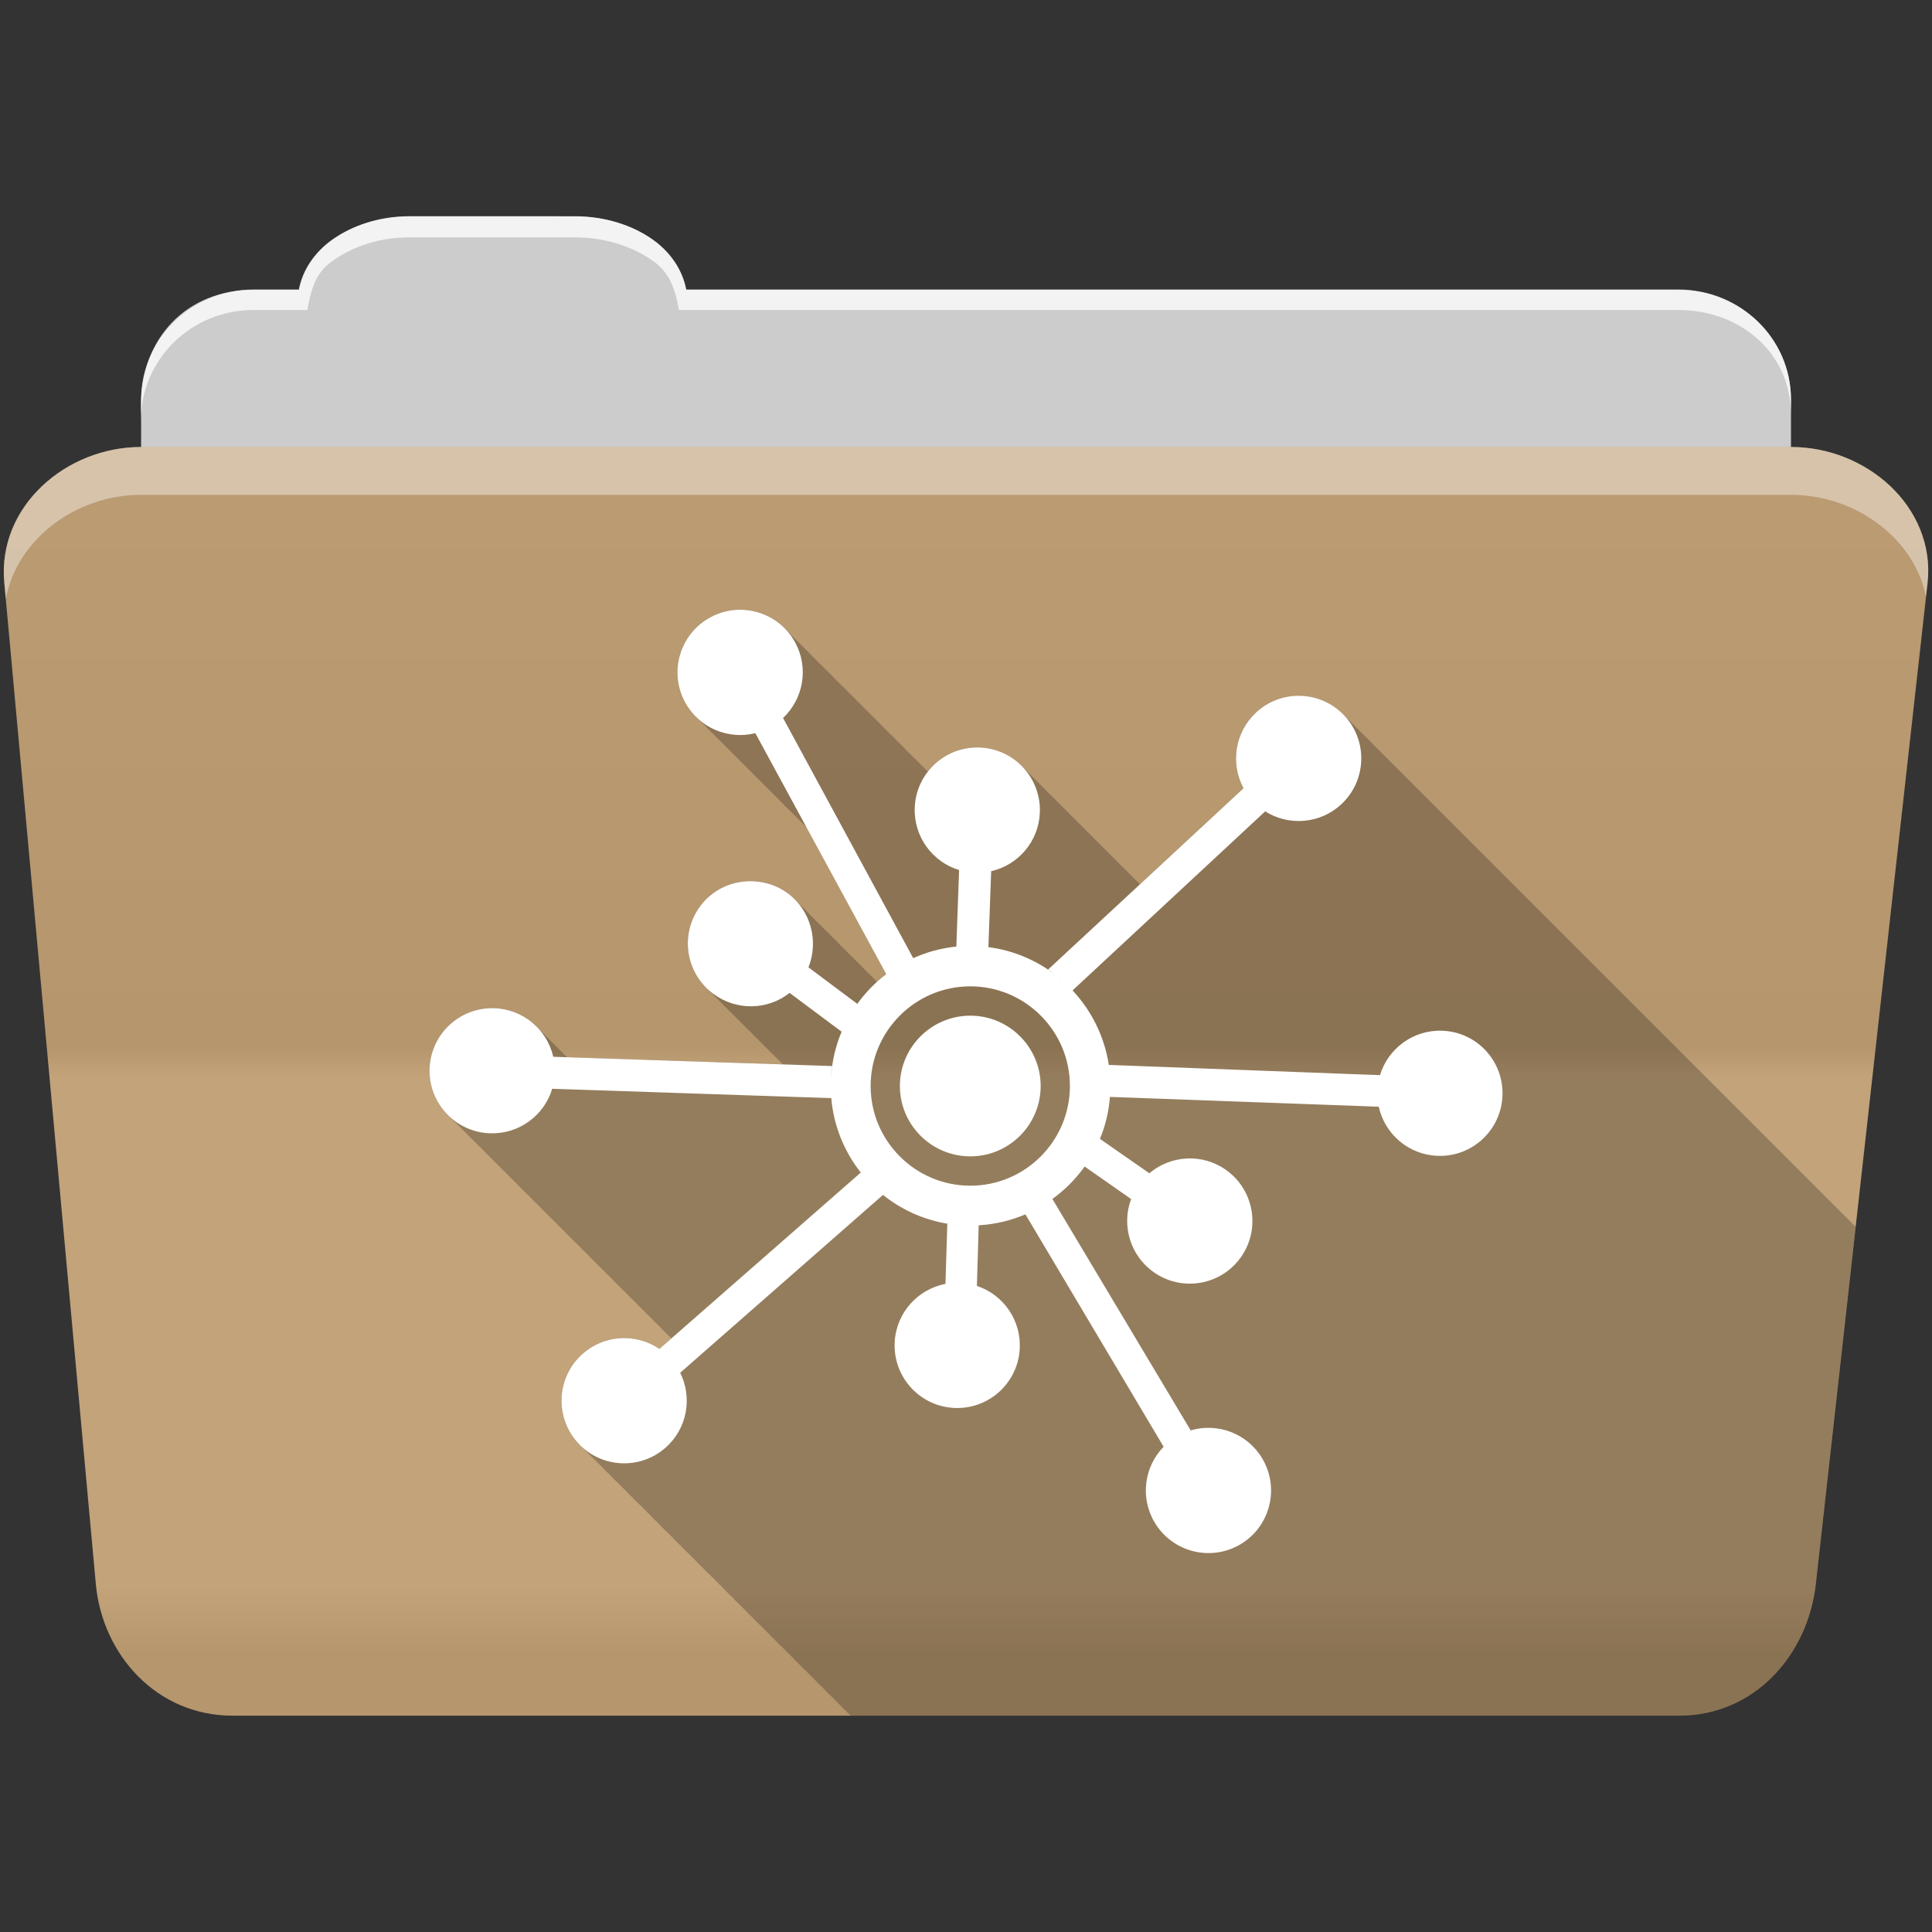 <?xml version="1.0" encoding="UTF-8" standalone="no"?>
<svg xmlns="http://www.w3.org/2000/svg" viewBox="0 0 512 512" height="512" width="512" version="1.1">
 <rect x="0" y="0" width="512" height="512" fill="#333333" stroke="none"/>
 <defs id="defs4">
  <linearGradient gradientUnits="userSpaceOnUse" id="0-5" y2="453.24" x2="0" y1="121.74" gradientTransform="translate(0.001,5e-4)">
   <stop id="stop7-5" stop-color="#6a6a6a"/>
   <stop offset="0.47" id="stop9-1"/>
   <stop offset="0.494" id="stop11-5" stop-color="#ffffff"/>
   <stop offset="0.901" id="stop13-7" stop-color="#ffffff"/>
   <stop offset="0.955" id="stop15-0"/>
   <stop offset="1" id="stop17-0"/>
  </linearGradient>
 </defs>
 <path d="m 108.631,57.37 c -7.963,0 -15.228,2.293 -20.693,6.22 -4.545,3.266 -7.751,7.872 -8.752,13.13 l -11.909,0 c -16.447,0 -29.883,13.03 -29.883,29.2 l 0,66.736 c 0,16.17 13.436,29.19 29.883,29.19 l 377.47,0 c 16.447,0 29.883,-13.03 29.883,-29.19 l 0,-66.736 c 0,-16.17 -13.436,-29.2 -29.883,-29.2 l -262.91,0 c -1,-5.256 -4.208,-9.862 -8.753,-13.13 -5.465,-3.927 -12.73,-6.22 -20.693,-6.22 l -43.761,0" id="path115" fill="#cccccc" fill-rule="evenodd"/>
 <path d="m 37.361,118.46 c -19.928,0 -38.06,15.818 -36.23,35.853 l 24.26,265.41 c 1.733,18.966 16.271,34.947 36.2,34.947 l 383.41,0 c 19.933,0 34.1,-16.05 36.2,-34.853 l 29.632,-265.41 c 1.123,-10.05 -3.137,-19.263 -9.971,-25.663 -6.833,-6.399 -16.258,-10.284 -26.22,-10.284 l -437.27,0" id="path117" fill="#BF9E73" fill-rule="evenodd"/>
 <path id="path119" d="m 37.361,118.451 c -19.928,0 -38.08,15.84 -36.25,35.875 l 11.781,128.78 12.469,136.63 c 1.733,18.966 16.29,34.938 36.22,34.938 l 383.41,0 c 19.933,0 34.09,-16.04 36.19,-34.844 l 15.281,-136.72 14.375,-128.69 c 1.123,-10.05 -3.135,-19.287 -9.969,-25.688 -6.833,-6.399 -16.257,-10.281 -26.22,-10.281 l -437.28,0" opacity="0.05" fill="url(#0-5)"/>
 <path d="m 108.551,57.291 c -7.963,0 -15.11,2.403 -20.572,6.33 -4.545,3.266 -7.702,7.931 -8.703,13.187 l -12.13,0 c -17.677,0 -29.802,12.771 -29.802,30.661 l 0,3.956 c 0,-16.17 13.355,-29.27 29.802,-29.27 l 14.286,0 c 1,-5.256 2,-9.657 6.549,-12.923 5.465,-3.927 12.609,-6.33 20.572,-6.33 l 43.78,0 c 7.963,0 15.371,2.403 20.835,6.33 4.545,3.266 5.766,7.668 6.769,12.923 l 264.88,0 c 16.447,0 29.802,11.455 29.802,27.625 l 0,-3.956 c 0,-16.17 -13.355,-29.01 -29.802,-29.01 l -262.95,0 c -1,-5.256 -4.159,-9.921 -8.703,-13.187 -5.465,-3.927 -12.872,-6.33 -20.835,-6.33 z" id="path125" opacity="0.764" fill="#ffffff" fill-rule="evenodd"/>
 <path d="m 37.351,118.451 c -19.928,0 -38.05,15.84 -36.22,35.875 l 0.406,4.375 c 3,-15.936 18.732,-27.563 35.813,-27.563 l 437.28,0 c 9.966,0 19.386,3.882 26.22,10.281 4.736,4.435 8.234,10.208 9.563,16.688 l 0.406,-3.688 c 1.123,-10.05 -3.134,-19.288 -9.969,-25.688 -6.833,-6.399 -16.252,-10.281 -26.22,-10.281 l -437.28,0" id="path127" opacity="0.4" fill="#ffffff" fill-rule="evenodd"/>
 <path d="m 196.091,161.59 c -2.676,0.002 -5.359,0.663 -7.875,2.031 -8.05,4.38 -11.04,14.449 -6.656,22.5 0.924,1.698 2.109,3.182 3.469,4.406 0.321,0.343 0.654,0.658 1,0.969 0.321,0.343 0.623,0.689 0.969,1 0.325,0.348 0.649,0.684 1,1 0.325,0.348 0.649,0.684 1,1 0.321,0.343 0.654,0.689 1,1 0.321,0.343 0.654,0.689 1,1 0.321,0.343 0.654,0.658 1,0.969 0.321,0.343 0.623,0.689 0.969,1 0.325,0.348 0.649,0.684 1,1 0.325,0.348 0.649,0.684 1,1 0.325,0.348 0.65,0.684 1,1 0.321,0.343 0.654,0.689 1,1 0.321,0.343 0.654,0.689 1,1 0.321,0.343 0.654,0.658 1,0.969 0.321,0.343 0.623,0.689 0.969,1 0.325,0.348 0.649,0.684 1,1 0.325,0.348 0.65,0.685 1,1 0.321,0.343 0.654,0.689 1,1 0.321,0.343 0.654,0.689 1,1 0.321,0.343 0.654,0.658 1,0.969 0.321,0.343 0.623,0.689 0.969,1 0.325,0.348 0.649,0.684 1,1 0.325,0.348 0.65,0.685 1,1 0.321,0.343 0.654,0.689 1,1 0.321,0.343 0.654,0.689 1,1 0.321,0.343 0.654,0.658 1,0.969 0.321,0.343 0.623,0.689 0.969,1 0.325,0.348 0.649,0.684 1,1 0.325,0.348 0.649,0.684 1,1 0.015,0.016 0.016,0.046 0.031,0.063 l 20.969,38.719 c -0.843,0.64 -1.652,1.321 -2.438,2.031 -0.217,-0.217 -0.425,-0.45 -0.656,-0.656 -0.213,-0.226 -0.428,-0.441 -0.656,-0.656 -0.325,-0.364 -0.701,-0.693 -1.063,-1.031 -0.312,-0.347 -0.655,-0.677 -1,-1 -0.4,-0.444 -0.796,-0.877 -1.25,-1.281 -0.32,-0.338 -0.647,-0.686 -1,-1 -0.32,-0.338 -0.647,-0.686 -1,-1 -0.32,-0.338 -0.647,-0.654 -1,-0.969 -0.218,-0.231 -0.423,-0.467 -0.656,-0.688 -0.325,-0.364 -0.701,-0.693 -1.063,-1.031 -0.395,-0.438 -0.803,-0.881 -1.25,-1.281 -0.32,-0.338 -0.647,-0.686 -1,-1 -0.32,-0.338 -0.647,-0.686 -1,-1 -0.32,-0.338 -0.647,-0.686 -1,-1 -0.213,-0.226 -0.428,-0.441 -0.656,-0.656 -0.325,-0.364 -0.701,-0.693 -1.063,-1.031 -0.312,-0.347 -0.655,-0.677 -1,-1 -0.4,-0.444 -0.796,-0.877 -1.25,-1.281 -0.32,-0.338 -0.647,-0.686 -1,-1 -0.32,-0.338 -0.647,-0.686 -1,-1 -0.213,-0.226 -0.428,-0.441 -0.656,-0.656 -0.325,-0.364 -0.701,-0.693 -1.063,-1.031 -0.71,-0.789 -1.495,-1.529 -2.375,-2.188 -2.752,-2.059 -5.932,-3.065 -9.125,-3.219 -5.321,-0.256 -10.631,1.975 -14.06,6.563 -5.182,6.928 -4.15,16.573 2.156,22.25 0.282,0.302 0.567,0.592 0.875,0.875 0.315,0.343 0.652,0.68 1,1 0.315,0.343 0.652,0.68 1,1 0.354,0.386 0.729,0.769 1.125,1.125 0.312,0.332 0.625,0.659 0.969,0.969 0.321,0.343 0.645,0.681 1,1 0.282,0.302 0.567,0.592 0.875,0.875 0.315,0.343 0.652,0.68 1,1 0.315,0.343 0.652,0.68 1,1 0.315,0.343 0.652,0.68 1,1 0.393,0.428 0.806,0.828 1.25,1.219 0.28,0.292 0.539,0.601 0.844,0.875 0.321,0.343 0.645,0.681 1,1 0.282,0.302 0.567,0.592 0.875,0.875 0.315,0.343 0.652,0.68 1,1 0.315,0.343 0.652,0.68 1,1 0.393,0.428 0.806,0.828 1.25,1.219 0.28,0.292 0.539,0.601 0.844,0.875 0.317,0.339 0.651,0.653 1,0.969 0.216,0.232 0.425,0.466 0.656,0.688 0.048,0.055 0.107,0.102 0.156,0.156 l -57.16,-1.875 c -0.262,-0.271 -0.533,-0.529 -0.813,-0.781 -0.321,-0.343 -0.651,-0.685 -1,-1 -0.283,-0.302 -0.571,-0.594 -0.875,-0.875 -0.208,-0.227 -0.436,-0.441 -0.656,-0.656 -0.308,-0.355 -0.664,-0.672 -1,-1 -0.418,-0.482 -0.873,-0.912 -1.344,-1.344 -0.321,-0.349 -0.65,-0.679 -1,-1 -0.351,-0.381 -0.709,-0.746 -1.094,-1.094 -2.91,-3.11 -6.981,-5.13 -11.563,-5.281 -9.16,-0.303 -16.822,6.902 -17.12,16.06 -0.171,5.153 2.01,9.839 5.594,13 0.326,0.341 0.646,0.688 1,1 0.16,0.167 0.333,0.308 0.5,0.469 0.35,0.399 0.738,0.761 1.125,1.125 0.35,0.39 0.709,0.77 1.094,1.125 0.04,0.044 0.084,0.082 0.125,0.125 0.049,0.045 0.106,0.081 0.156,0.125 0.201,0.21 0.413,0.426 0.625,0.625 0.075,0.083 0.142,0.168 0.219,0.25 0.049,0.044 0.107,0.082 0.156,0.125 0.221,0.231 0.453,0.47 0.688,0.688 0.055,0.06 0.101,0.128 0.156,0.188 0.049,0.044 0.107,0.082 0.156,0.125 0.27,0.282 0.523,0.581 0.813,0.844 0.03,0.033 0.063,0.061 0.094,0.094 0.033,0.029 0.061,0.065 0.094,0.094 0.233,0.242 0.471,0.46 0.719,0.688 0.045,0.049 0.08,0.108 0.125,0.156 0.039,0.035 0.086,0.059 0.125,0.094 0.165,0.173 0.328,0.334 0.5,0.5 0.35,0.399 0.738,0.761 1.125,1.125 0.35,0.39 0.709,0.77 1.094,1.125 0.04,0.044 0.084,0.082 0.125,0.125 0.049,0.045 0.106,0.081 0.156,0.125 0.211,0.22 0.433,0.448 0.656,0.656 0.064,0.071 0.122,0.149 0.188,0.219 0.049,0.044 0.107,0.082 0.156,0.125 0.27,0.282 0.523,0.581 0.813,0.844 0.01,0.011 0.021,0.021 0.031,0.031 0.044,0.039 0.081,0.086 0.125,0.125 0.326,0.341 0.646,0.688 1,1 0.16,0.167 0.333,0.308 0.5,0.469 0.35,0.399 0.738,0.761 1.125,1.125 0.35,0.39 0.709,0.77 1.094,1.125 0.04,0.044 0.084,0.082 0.125,0.125 0.049,0.045 0.106,0.081 0.156,0.125 0.221,0.231 0.453,0.47 0.688,0.688 0.055,0.06 0.101,0.128 0.156,0.188 0.049,0.044 0.107,0.082 0.156,0.125 0.27,0.282 0.523,0.581 0.813,0.844 0.01,0.011 0.021,0.021 0.031,0.031 0.044,0.039 0.081,0.086 0.125,0.125 0.326,0.341 0.646,0.688 1,1 0.16,0.167 0.333,0.308 0.5,0.469 0.35,0.399 0.738,0.761 1.125,1.125 0.35,0.39 0.709,0.77 1.094,1.125 0.04,0.044 0.084,0.082 0.125,0.125 0.049,0.045 0.106,0.081 0.156,0.125 0.201,0.21 0.413,0.426 0.625,0.625 0.075,0.083 0.142,0.168 0.219,0.25 0.049,0.044 0.107,0.082 0.156,0.125 0.27,0.282 0.523,0.581 0.813,0.844 0.01,0.011 0.021,0.021 0.031,0.031 0.044,0.039 0.081,0.086 0.125,0.125 0.326,0.341 0.646,0.688 1,1 0.16,0.167 0.333,0.308 0.5,0.469 0.35,0.399 0.738,0.761 1.125,1.125 0.315,0.351 0.656,0.676 1,1 0.35,0.39 0.709,0.77 1.094,1.125 0.04,0.044 0.084,0.082 0.125,0.125 0.049,0.045 0.106,0.081 0.156,0.125 0.221,0.231 0.453,0.47 0.688,0.688 0.055,0.06 0.101,0.128 0.156,0.188 0.049,0.044 0.107,0.082 0.156,0.125 0.27,0.282 0.523,0.581 0.813,0.844 0.01,0.011 0.021,0.021 0.031,0.031 0.044,0.039 0.081,0.086 0.125,0.125 0.326,0.341 0.646,0.688 1,1 0.16,0.167 0.333,0.308 0.5,0.469 0.35,0.399 0.738,0.761 1.125,1.125 0.35,0.39 0.709,0.77 1.094,1.125 0.04,0.044 0.084,0.082 0.125,0.125 0.049,0.045 0.106,0.081 0.156,0.125 0.211,0.22 0.433,0.448 0.656,0.656 0.064,0.071 0.122,0.149 0.188,0.219 0.049,0.044 0.107,0.082 0.156,0.125 0.27,0.282 0.523,0.581 0.813,0.844 0.01,0.011 0.021,0.021 0.031,0.031 0.044,0.039 0.081,0.086 0.125,0.125 0.326,0.341 0.646,0.688 1,1 0.16,0.167 0.333,0.308 0.5,0.469 0.35,0.399 0.738,0.761 1.125,1.125 0.35,0.39 0.709,0.77 1.094,1.125 0.04,0.044 0.084,0.082 0.125,0.125 0.049,0.045 0.106,0.081 0.156,0.125 0.221,0.231 0.453,0.47 0.688,0.688 0.055,0.06 0.101,0.128 0.156,0.188 0.049,0.044 0.107,0.082 0.156,0.125 0.27,0.282 0.523,0.581 0.813,0.844 0.01,0.011 0.021,0.021 0.031,0.031 0.044,0.039 0.081,0.086 0.125,0.125 0.326,0.341 0.646,0.688 1,1 0.16,0.167 0.333,0.308 0.5,0.469 0.35,0.399 0.738,0.761 1.125,1.125 0.35,0.39 0.709,0.77 1.094,1.125 0.04,0.044 0.084,0.082 0.125,0.125 0.049,0.045 0.106,0.081 0.156,0.125 0.201,0.21 0.413,0.426 0.625,0.625 0.075,0.083 0.142,0.168 0.219,0.25 0.049,0.044 0.107,0.082 0.156,0.125 0.211,0.22 0.433,0.448 0.656,0.656 0.064,0.071 0.122,0.149 0.188,0.219 0.049,0.044 0.107,0.082 0.156,0.125 0.27,0.282 0.523,0.581 0.813,0.844 0.03,0.033 0.063,0.061 0.094,0.094 0.033,0.029 0.061,0.065 0.094,0.094 0.233,0.242 0.471,0.46 0.719,0.688 0.045,0.049 0.08,0.108 0.125,0.156 0.039,0.035 0.086,0.059 0.125,0.094 0.165,0.173 0.328,0.334 0.5,0.5 0.35,0.399 0.738,0.761 1.125,1.125 0.35,0.39 0.709,0.77 1.094,1.125 0.04,0.044 0.084,0.082 0.125,0.125 0.049,0.045 0.106,0.081 0.156,0.125 0.221,0.231 0.453,0.47 0.688,0.688 0.055,0.06 0.101,0.128 0.156,0.188 0.049,0.044 0.107,0.082 0.156,0.125 0.27,0.282 0.523,0.581 0.813,0.844 0.01,0.011 0.021,0.021 0.031,0.031 0.044,0.039 0.081,0.086 0.125,0.125 0.326,0.341 0.646,0.688 1,1 0.16,0.167 0.333,0.308 0.5,0.469 0.078,0.089 0.139,0.194 0.219,0.281 l -3.125,2.781 c -6.1,-4.16 -14.469,-3.841 -20.281,1.25 -6.895,6.04 -7.601,16.512 -1.563,23.406 0.417,0.476 0.855,0.927 1.313,1.344 0.328,0.355 0.68,0.68 1.031,1 0.308,0.332 0.609,0.668 0.938,0.969 0.377,0.409 0.749,0.794 1.156,1.156 0.28,0.295 0.579,0.574 0.875,0.844 0.323,0.347 0.655,0.686 1,1 0.318,0.342 0.63,0.691 0.969,1 0.322,0.348 0.656,0.686 1,1 0.312,0.337 0.635,0.663 0.969,0.969 0.377,0.409 0.749,0.794 1.156,1.156 0.28,0.295 0.579,0.574 0.875,0.844 0.323,0.347 0.655,0.686 1,1 0.323,0.347 0.655,0.686 1,1 0.318,0.342 0.63,0.691 0.969,1 0.312,0.337 0.635,0.663 0.969,0.969 0.377,0.409 0.749,0.794 1.156,1.156 0.28,0.295 0.579,0.574 0.875,0.844 0.323,0.347 0.655,0.686 1,1 0.323,0.347 0.655,0.686 1,1 0.318,0.342 0.63,0.691 0.969,1 0.328,0.355 0.68,0.68 1.031,1 0.308,0.332 0.609,0.668 0.938,0.969 0.37,0.4 0.757,0.801 1.156,1.156 0.28,0.295 0.579,0.574 0.875,0.844 0.323,0.347 0.655,0.686 1,1 0.318,0.342 0.63,0.691 0.969,1 0.322,0.348 0.656,0.686 1,1 0.312,0.337 0.635,0.663 0.969,0.969 0.377,0.409 0.749,0.794 1.156,1.156 0.28,0.295 0.579,0.574 0.875,0.844 0.323,0.347 0.655,0.686 1,1 0.318,0.342 0.63,0.691 0.969,1 0.322,0.348 0.656,0.686 1,1 0.312,0.337 0.635,0.663 0.969,0.969 0.377,0.409 0.749,0.794 1.156,1.156 0.28,0.295 0.579,0.574 0.875,0.844 0.323,0.347 0.655,0.686 1,1 0.323,0.347 0.655,0.686 1,1 0.318,0.342 0.63,0.691 0.969,1 0.312,0.337 0.635,0.663 0.969,0.969 0.362,0.393 0.735,0.744 1.125,1.094 0.338,0.359 0.669,0.74 1.031,1.063 0.28,0.295 0.579,0.574 0.875,0.844 0.323,0.347 0.655,0.686 1,1 0.318,0.342 0.63,0.691 0.969,1 0.328,0.355 0.68,0.68 1.031,1 0.308,0.332 0.609,0.668 0.938,0.969 0.377,0.409 0.749,0.794 1.156,1.156 0.28,0.295 0.579,0.574 0.875,0.844 0.323,0.347 0.655,0.686 1,1 0.318,0.342 0.63,0.691 0.969,1 0.322,0.348 0.656,0.686 1,1 0.312,0.337 0.635,0.663 0.969,0.969 0.377,0.409 0.749,0.794 1.156,1.156 0.28,0.295 0.579,0.574 0.875,0.844 0.323,0.347 0.655,0.686 1,1 0.323,0.347 0.655,0.686 1,1 0.318,0.342 0.63,0.691 0.969,1 0.312,0.337 0.635,0.663 0.969,0.969 0.377,0.409 0.749,0.794 1.156,1.156 0.28,0.295 0.579,0.574 0.875,0.844 0.323,0.347 0.655,0.686 1,1 0.323,0.347 0.655,0.686 1,1 0.318,0.342 0.63,0.691 0.969,1 0.328,0.355 0.68,0.68 1.031,1 0.308,0.332 0.609,0.668 0.938,0.969 0.37,0.4 0.757,0.801 1.156,1.156 0.28,0.295 0.579,0.574 0.875,0.844 0.323,0.347 0.655,0.686 1,1 0.318,0.342 0.63,0.691 0.969,1 0.322,0.348 0.656,0.686 1,1 0.312,0.337 0.635,0.663 0.969,0.969 0.193,0.21 0.397,0.396 0.594,0.594 l 219.56,0 c 19.933,0 34.09,-16.04 36.19,-34.844 l 10.563,-94.72 c -0.043,-0.04 -0.082,-0.086 -0.125,-0.125 -0.314,-0.338 -0.634,-0.663 -0.969,-0.969 l -0.031,-0.031 c -0.322,-0.347 -0.625,-0.656 -0.969,-0.969 -0.324,-0.349 -0.654,-0.685 -1,-1 -0.324,-0.349 -0.654,-0.685 -1,-1 -0.324,-0.349 -0.654,-0.685 -1,-1 -0.324,-0.349 -0.654,-0.685 -1,-1 -0.324,-0.349 -0.654,-0.685 -1,-1 -0.241,-0.26 -0.497,-0.478 -0.75,-0.719 -0.075,-0.084 -0.142,-0.167 -0.219,-0.25 -0.324,-0.349 -0.654,-0.685 -1,-1 -0.324,-0.349 -0.654,-0.685 -1,-1 -0.324,-0.349 -0.654,-0.685 -1,-1 -0.324,-0.349 -0.654,-0.685 -1,-1 -0.324,-0.349 -0.654,-0.685 -1,-1 -0.314,-0.338 -0.634,-0.663 -0.969,-0.969 -0.324,-0.349 -0.654,-0.685 -1,-1 -0.324,-0.349 -0.654,-0.685 -1,-1 -0.324,-0.349 -0.654,-0.685 -1,-1 -0.324,-0.349 -0.654,-0.685 -1,-1 -0.324,-0.349 -0.654,-0.685 -1,-1 -0.314,-0.338 -0.634,-0.663 -0.969,-0.969 -0.324,-0.349 -0.654,-0.685 -1,-1 -0.324,-0.349 -0.654,-0.685 -1,-1 -0.324,-0.349 -0.654,-0.685 -1,-1 -0.324,-0.349 -0.654,-0.685 -1,-1 -0.324,-0.349 -0.654,-0.685 -1,-1 -0.324,-0.349 -0.654,-0.685 -1,-1 -0.322,-0.347 -0.625,-0.656 -0.969,-0.969 -0.324,-0.349 -0.654,-0.685 -1,-1 -0.324,-0.349 -0.654,-0.685 -1,-1 -0.324,-0.349 -0.654,-0.685 -1,-1 -0.324,-0.349 -0.654,-0.685 -1,-1 -0.324,-0.349 -0.654,-0.685 -1,-1 -0.241,-0.26 -0.497,-0.478 -0.75,-0.719 -0.075,-0.084 -0.142,-0.167 -0.219,-0.25 -0.324,-0.349 -0.654,-0.685 -1,-1 -0.324,-0.349 -0.654,-0.685 -1,-1 -0.324,-0.349 -0.654,-0.685 -1,-1 -0.324,-0.349 -0.654,-0.685 -1,-1 -0.324,-0.349 -0.654,-0.685 -1,-1 -0.314,-0.338 -0.634,-0.663 -0.969,-0.969 -0.324,-0.349 -0.654,-0.685 -1,-1 -0.324,-0.349 -0.654,-0.685 -1,-1 -0.324,-0.349 -0.654,-0.685 -1,-1 -0.324,-0.349 -0.654,-0.685 -1,-1 -0.324,-0.349 -0.654,-0.685 -1,-1 -0.314,-0.338 -0.634,-0.663 -0.969,-0.969 -0.324,-0.349 -0.654,-0.685 -1,-1 -0.324,-0.349 -0.654,-0.685 -1,-1 -0.324,-0.349 -0.654,-0.685 -1,-1 -0.324,-0.349 -0.654,-0.685 -1,-1 -0.324,-0.349 -0.654,-0.685 -1,-1 -0.324,-0.349 -0.654,-0.685 -1,-1 -0.322,-0.347 -0.625,-0.656 -0.969,-0.969 -0.324,-0.349 -0.654,-0.685 -1,-1 -0.324,-0.349 -0.654,-0.685 -1,-1 -0.324,-0.349 -0.654,-0.685 -1,-1 -0.324,-0.349 -0.654,-0.685 -1,-1 -0.324,-0.349 -0.654,-0.685 -1,-1 -0.314,-0.338 -0.634,-0.663 -0.969,-0.969 -0.324,-0.349 -0.654,-0.685 -1,-1 -0.324,-0.349 -0.654,-0.685 -1,-1 -0.324,-0.349 -0.654,-0.685 -1,-1 -0.324,-0.349 -0.654,-0.685 -1,-1 -0.324,-0.349 -0.654,-0.685 -1,-1 -0.314,-0.338 -0.634,-0.663 -0.969,-0.969 -0.324,-0.349 -0.654,-0.685 -1,-1 -0.324,-0.349 -0.654,-0.685 -1,-1 -0.324,-0.349 -0.654,-0.685 -1,-1 -0.324,-0.349 -0.654,-0.685 -1,-1 -0.324,-0.349 -0.654,-0.685 -1,-1 -0.324,-0.349 -0.654,-0.685 -1,-1 -0.322,-0.347 -0.625,-0.656 -0.969,-0.969 -0.324,-0.349 -0.654,-0.685 -1,-1 -0.324,-0.349 -0.654,-0.685 -1,-1 -0.324,-0.349 -0.654,-0.685 -1,-1 -0.324,-0.349 -0.654,-0.685 -1,-1 -0.324,-0.349 -0.654,-0.685 -1,-1 -0.241,-0.26 -0.497,-0.478 -0.75,-0.719 -0.075,-0.084 -0.142,-0.167 -0.219,-0.25 -0.324,-0.349 -0.654,-0.685 -1,-1 -0.324,-0.349 -0.654,-0.685 -1,-1 -0.324,-0.349 -0.654,-0.685 -1,-1 -0.324,-0.349 -0.654,-0.685 -1,-1 -0.324,-0.349 -0.654,-0.685 -1,-1 -0.314,-0.338 -0.634,-0.663 -0.969,-0.969 -0.324,-0.349 -0.654,-0.685 -1,-1 -0.324,-0.349 -0.654,-0.685 -1,-1 -0.324,-0.349 -0.654,-0.685 -1,-1 -0.324,-0.349 -0.654,-0.685 -1,-1 -0.324,-0.349 -0.654,-0.685 -1,-1 -0.314,-0.338 -0.634,-0.663 -0.969,-0.969 -0.324,-0.349 -0.654,-0.685 -1,-1 -0.324,-0.349 -0.654,-0.685 -1,-1 -0.324,-0.349 -0.654,-0.685 -1,-1 -0.324,-0.349 -0.654,-0.685 -1,-1 -0.324,-0.349 -0.654,-0.685 -1,-1 -0.324,-0.349 -0.654,-0.685 -1,-1 -0.322,-0.347 -0.625,-0.656 -0.969,-0.969 -0.324,-0.349 -0.654,-0.685 -1,-1 -0.324,-0.349 -0.654,-0.685 -1,-1 -0.324,-0.349 -0.654,-0.685 -1,-1 -0.324,-0.349 -0.654,-0.685 -1,-1 -0.324,-0.349 -0.654,-0.685 -1,-1 -0.241,-0.26 -0.497,-0.478 -0.75,-0.719 -0.075,-0.084 -0.142,-0.167 -0.219,-0.25 -0.324,-0.349 -0.654,-0.685 -1,-1 -0.324,-0.349 -0.654,-0.685 -1,-1 -0.324,-0.349 -0.654,-0.685 -1,-1 -0.324,-0.349 -0.654,-0.685 -1,-1 -0.324,-0.349 -0.654,-0.685 -1,-1 -0.314,-0.338 -0.634,-0.663 -0.969,-0.969 -0.324,-0.349 -0.654,-0.685 -1,-1 -0.324,-0.349 -0.654,-0.685 -1,-1 -0.324,-0.349 -0.654,-0.685 -1,-1 -0.324,-0.349 -0.654,-0.685 -1,-1 -0.324,-0.349 -0.654,-0.685 -1,-1 -0.324,-0.349 -0.654,-0.685 -1,-1 -0.322,-0.347 -0.625,-0.656 -0.969,-0.969 -0.324,-0.349 -0.654,-0.685 -1,-1 -0.324,-0.349 -0.654,-0.685 -1,-1 -0.324,-0.349 -0.654,-0.685 -1,-1 -0.324,-0.349 -0.654,-0.685 -1,-1 -0.324,-0.349 -0.654,-0.685 -1,-1 -0.322,-0.347 -0.625,-0.656 -0.969,-0.969 -0.324,-0.349 -0.654,-0.685 -1,-1 -0.324,-0.349 -0.654,-0.685 -1,-1 -0.324,-0.349 -0.654,-0.685 -1,-1 -0.324,-0.349 -0.654,-0.685 -1,-1 -0.324,-0.349 -0.654,-0.685 -1,-1 -0.314,-0.338 -0.634,-0.663 -0.969,-0.969 -0.324,-0.349 -0.654,-0.685 -1,-1 -0.324,-0.349 -0.654,-0.685 -1,-1 -0.324,-0.349 -0.654,-0.685 -1,-1 -0.324,-0.349 -0.654,-0.685 -1,-1 -0.324,-0.349 -0.654,-0.685 -1,-1 -0.314,-0.338 -0.634,-0.663 -0.969,-0.969 -0.324,-0.349 -0.654,-0.685 -1,-1 -0.324,-0.349 -0.654,-0.685 -1,-1 -0.324,-0.349 -0.654,-0.685 -1,-1 -6.237,-6.716 -16.722,-7.112 -23.438,-0.875 -5.667,5.262 -6.865,13.564 -3.344,20.06 l -27.438,25.469 c -0.032,-0.03 -0.061,-0.064 -0.094,-0.094 -0.317,-0.342 -0.656,-0.686 -1,-1 -0.317,-0.342 -0.656,-0.686 -1,-1 -0.317,-0.342 -0.656,-0.686 -1,-1 -0.321,-0.346 -0.651,-0.682 -1,-1 -0.041,-0.044 -0.084,-0.082 -0.125,-0.125 -0.011,-0.01 -0.02,-0.022 -0.031,-0.031 -0.274,-0.287 -0.55,-0.545 -0.844,-0.813 -0.321,-0.346 -0.651,-0.682 -1,-1 -0.04,-0.043 -0.084,-0.082 -0.125,-0.125 -0.011,-0.01 -0.02,-0.022 -0.031,-0.031 -0.27,-0.283 -0.523,-0.58 -0.813,-0.844 -0.317,-0.342 -0.656,-0.686 -1,-1 -0.317,-0.342 -0.656,-0.686 -1,-1 -0.321,-0.346 -0.651,-0.682 -1,-1 -0.041,-0.044 -0.084,-0.082 -0.125,-0.125 -0.011,-0.01 -0.02,-0.022 -0.031,-0.031 -0.279,-0.293 -0.544,-0.572 -0.844,-0.844 -0.321,-0.346 -0.651,-0.651 -1,-0.969 -0.316,-0.341 -0.625,-0.686 -0.969,-1 -0.317,-0.342 -0.656,-0.686 -1,-1 -0.317,-0.342 -0.656,-0.686 -1,-1 -0.321,-0.346 -0.651,-0.682 -1,-1 -0.041,-0.044 -0.084,-0.082 -0.125,-0.125 -0.011,-0.01 -0.02,-0.022 -0.031,-0.031 -0.279,-0.293 -0.544,-0.572 -0.844,-0.844 -0.321,-0.346 -0.651,-0.651 -1,-0.969 -0.316,-0.341 -0.625,-0.686 -0.969,-1 -0.317,-0.342 -0.656,-0.686 -1,-1 -0.317,-0.342 -0.656,-0.686 -1,-1 -0.317,-0.342 -0.656,-0.686 -1,-1 -0.326,-0.351 -0.645,-0.678 -1,-1 -0.321,-0.346 -0.651,-0.651 -1,-0.969 -0.316,-0.341 -0.625,-0.686 -0.969,-1 -0.317,-0.342 -0.656,-0.686 -1,-1 -0.317,-0.342 -0.656,-0.686 -1,-1 -0.317,-0.342 -0.656,-0.686 -1,-1 -0.321,-0.346 -0.651,-0.682 -1,-1 -0.326,-0.351 -0.645,-0.678 -1,-1 -0.321,-0.346 -0.651,-0.651 -1,-0.969 -2.89,-3.117 -6.952,-5.143 -11.531,-5.313 -5.532,-0.205 -10.524,2.323 -13.688,6.375 -0.292,-0.302 -0.595,-0.599 -0.906,-0.875 -0.325,-0.343 -0.65,-0.689 -1,-1 -0.227,-0.239 -0.449,-0.464 -0.688,-0.688 -0.413,-0.459 -0.857,-0.877 -1.313,-1.281 -0.132,-0.139 -0.27,-0.272 -0.406,-0.406 -0.092,-0.107 -0.187,-0.208 -0.281,-0.313 -0.102,-0.095 -0.209,-0.189 -0.313,-0.281 -0.244,-0.257 -0.492,-0.511 -0.75,-0.75 -0.394,-0.432 -0.787,-0.867 -1.219,-1.25 -0.325,-0.343 -0.65,-0.689 -1,-1 -0.284,-0.3 -0.571,-0.6 -0.875,-0.875 -0.36,-0.387 -0.734,-0.746 -1.125,-1.094 -0.132,-0.139 -0.27,-0.272 -0.406,-0.406 -0.092,-0.107 -0.187,-0.208 -0.281,-0.313 -0.102,-0.095 -0.209,-0.189 -0.313,-0.281 -0.244,-0.257 -0.492,-0.511 -0.75,-0.75 -0.394,-0.432 -0.787,-0.867 -1.219,-1.25 -0.325,-0.343 -0.65,-0.689 -1,-1 -0.325,-0.343 -0.65,-0.689 -1,-1 -0.225,-0.237 -0.45,-0.465 -0.688,-0.688 -0.413,-0.459 -0.857,-0.877 -1.313,-1.281 -0.132,-0.139 -0.27,-0.272 -0.406,-0.406 -0.492,-0.576 -1.01,-1.099 -1.563,-1.594 -0.325,-0.343 -0.65,-0.689 -1,-1 -0.325,-0.343 -0.65,-0.689 -1,-1 -0.227,-0.239 -0.449,-0.464 -0.688,-0.688 -0.413,-0.459 -0.857,-0.877 -1.313,-1.281 -0.132,-0.139 -0.27,-0.272 -0.406,-0.406 -0.092,-0.107 -0.187,-0.208 -0.281,-0.313 -0.102,-0.095 -0.209,-0.189 -0.313,-0.281 -0.244,-0.257 -0.492,-0.511 -0.75,-0.75 -0.394,-0.432 -0.787,-0.867 -1.219,-1.25 -0.325,-0.343 -0.65,-0.689 -1,-1 -0.325,-0.343 -0.65,-0.689 -1,-1 -0.324,-0.341 -0.652,-0.659 -1,-0.969 -0.132,-0.139 -0.27,-0.272 -0.406,-0.406 -0.092,-0.107 -0.187,-0.208 -0.281,-0.313 -0.102,-0.095 -0.209,-0.189 -0.313,-0.281 -0.244,-0.257 -0.492,-0.511 -0.75,-0.75 -0.394,-0.432 -0.787,-0.867 -1.219,-1.25 -0.325,-0.343 -0.65,-0.689 -1,-1 -0.325,-0.343 -0.65,-0.689 -1,-1 -0.324,-0.341 -0.652,-0.659 -1,-0.969 -0.132,-0.139 -0.27,-0.272 -0.406,-0.406 -0.092,-0.107 -0.187,-0.208 -0.281,-0.313 -0.102,-0.095 -0.209,-0.189 -0.313,-0.281 -0.132,-0.139 -0.27,-0.272 -0.406,-0.406 -0.492,-0.576 -1.01,-1.099 -1.563,-1.594 -3.173,-3.345 -7.585,-5.19 -12.09,-5.188" id="path459" fill-rule="evenodd" fill-opacity="0.235"/>
 <path d="m 196.101,161.581 c -2.676,0.002 -5.376,0.669 -7.892,2.037 -8.05,4.38 -11.03,14.454 -6.651,22.505 3.696,6.793 11.449,9.976 18.618,8.173 l 34.683,63.862 c -2.931,2.224 -5.5,4.882 -7.658,7.869 l -0.023,0 -12.927,-9.672 c 2.74,-6.843 0.701,-14.995 -5.456,-19.601 -2.752,-2.059 -5.94,-3.055 -9.133,-3.208 -5.321,-0.256 -10.643,1.97 -14.07,6.557 -5.49,7.339 -3.99,17.718 3.349,23.21 6.193,4.632 14.546,4.409 20.304,-0.187 l 13.793,10.281 c -1.627,3.877 -2.611,8.07 -2.834,12.482 0.043,-1.137 0.126,-2.277 0.281,-3.372 l -73.861,-2.459 c -1.638,-7.169 -7.948,-12.625 -15.643,-12.88 -9.16,-0.303 -16.839,6.881 -17.14,16.04 -0.303,9.16 6.881,16.816 16.04,17.12 7.695,0.255 14.355,-4.758 16.463,-11.803 l 73.955,2.482 c 0.635,7.426 3.462,14.205 7.822,19.718 l -53.37,46.743 c -6.1,-4.16 -14.468,-3.849 -20.28,1.241 -6.895,6.04 -7.584,16.524 -1.546,23.418 6.04,6.895 16.524,7.584 23.418,1.546 5.798,-5.078 7.199,-13.295 3.911,-19.882 l 53.745,-47.14 c 5.77,4.628 12.95,7.574 20.819,8.06 -1.274,-0.072 -2.517,-0.212 -3.77,-0.422 l -0.492,15.948 c -7.243,1.382 -12.933,7.498 -13.442,15.199 -0.605,9.145 6.311,17.05 15.456,17.657 9.145,0.605 17.05,-6.311 17.657,-15.456 0.51,-7.709 -4.325,-14.544 -11.335,-16.861 0,-0.055 0,-0.109 0,-0.164 l 0.468,-15.901 c 4.37,-0.259 8.549,-1.264 12.388,-2.904 l 36.626,61.59 c -5.14,5.257 -6.314,13.485 -2.365,20.09 4.702,7.867 14.895,10.439 22.763,5.737 7.867,-4.702 10.416,-14.895 5.714,-22.763 -3.971,-6.645 -11.85,-9.504 -18.945,-7.4 l -36.65,-61.33 c 3.296,-2.38 6.191,-5.285 8.548,-8.595 l 12.318,8.618 c -2.595,6.93 -0.285,15.01 6.07,19.437 7.519,5.241 17.849,3.397 23.09,-4.122 5.241,-7.519 3.397,-17.873 -4.122,-23.11 -6.31,-4.399 -14.606,-3.789 -20.21,0.96 l -13.09,-9.11 c 1.431,-3.474 2.343,-7.21 2.646,-11.124 l 71.24,2.599 c 1.583,7.211 7.877,12.734 15.597,13.02 9.159,0.34 16.849,-6.812 17.189,-15.971 0.34,-9.159 -6.789,-16.849 -15.948,-17.189 -7.702,-0.286 -14.381,4.731 -16.51,11.779 l -71.871,-2.717 c -1.152,-7.567 -4.593,-14.39 -9.602,-19.742 l 51.05,-47.45 c 6.21,3.924 14.526,3.361 20.16,-1.873 6.716,-6.237 7.103,-16.749 0.867,-23.465 -6.237,-6.716 -16.726,-7.103 -23.442,-0.866 -5.667,5.262 -6.847,13.571 -3.325,20.07 l -51.778,48.03 c 0.552,0.369 1.053,0.753 1.546,1.147 -4.982,-3.73 -10.919,-6.231 -17.376,-7.07 l 0.726,-20.12 c 7.162,-1.619 12.619,-7.888 12.904,-15.573 0.339,-9.159 -6.812,-16.874 -15.971,-17.212 -9.159,-0.339 -16.85,6.812 -17.189,15.971 -0.285,7.695 4.718,14.375 11.756,16.51 l -0.726,20.28 c -4.04,0.402 -7.883,1.47 -11.428,3.068 l -34.495,-63.65 c 5.368,-5.04 6.893,-13.25 3.208,-20.02 -3.01,-5.535 -8.726,-8.668 -14.613,-8.665 m 84.8,97.72 c 0.084,0.048 0.162,0.1 0.234,0.164 0.077,0.065 0.145,0.153 0.211,0.234 -0.15,-0.129 -0.293,-0.271 -0.445,-0.398 m -23.77,2.084 c 14.564,0 26.393,11.852 26.393,26.416 0,14.564 -11.829,26.416 -26.393,26.416 -14.564,0 -26.416,-11.852 -26.416,-26.416 0,-14.564 11.852,-26.416 26.416,-26.416 m 0,7.775 c -10.284,0 -18.664,8.357 -18.664,18.641 0,10.284 8.38,18.641 18.664,18.641 10.284,0 18.641,-8.357 18.641,-18.641 0,-10.284 -8.357,-18.641 -18.641,-18.641" id="path461" fill="#ffffff" fill-rule="evenodd"/>
</svg>
